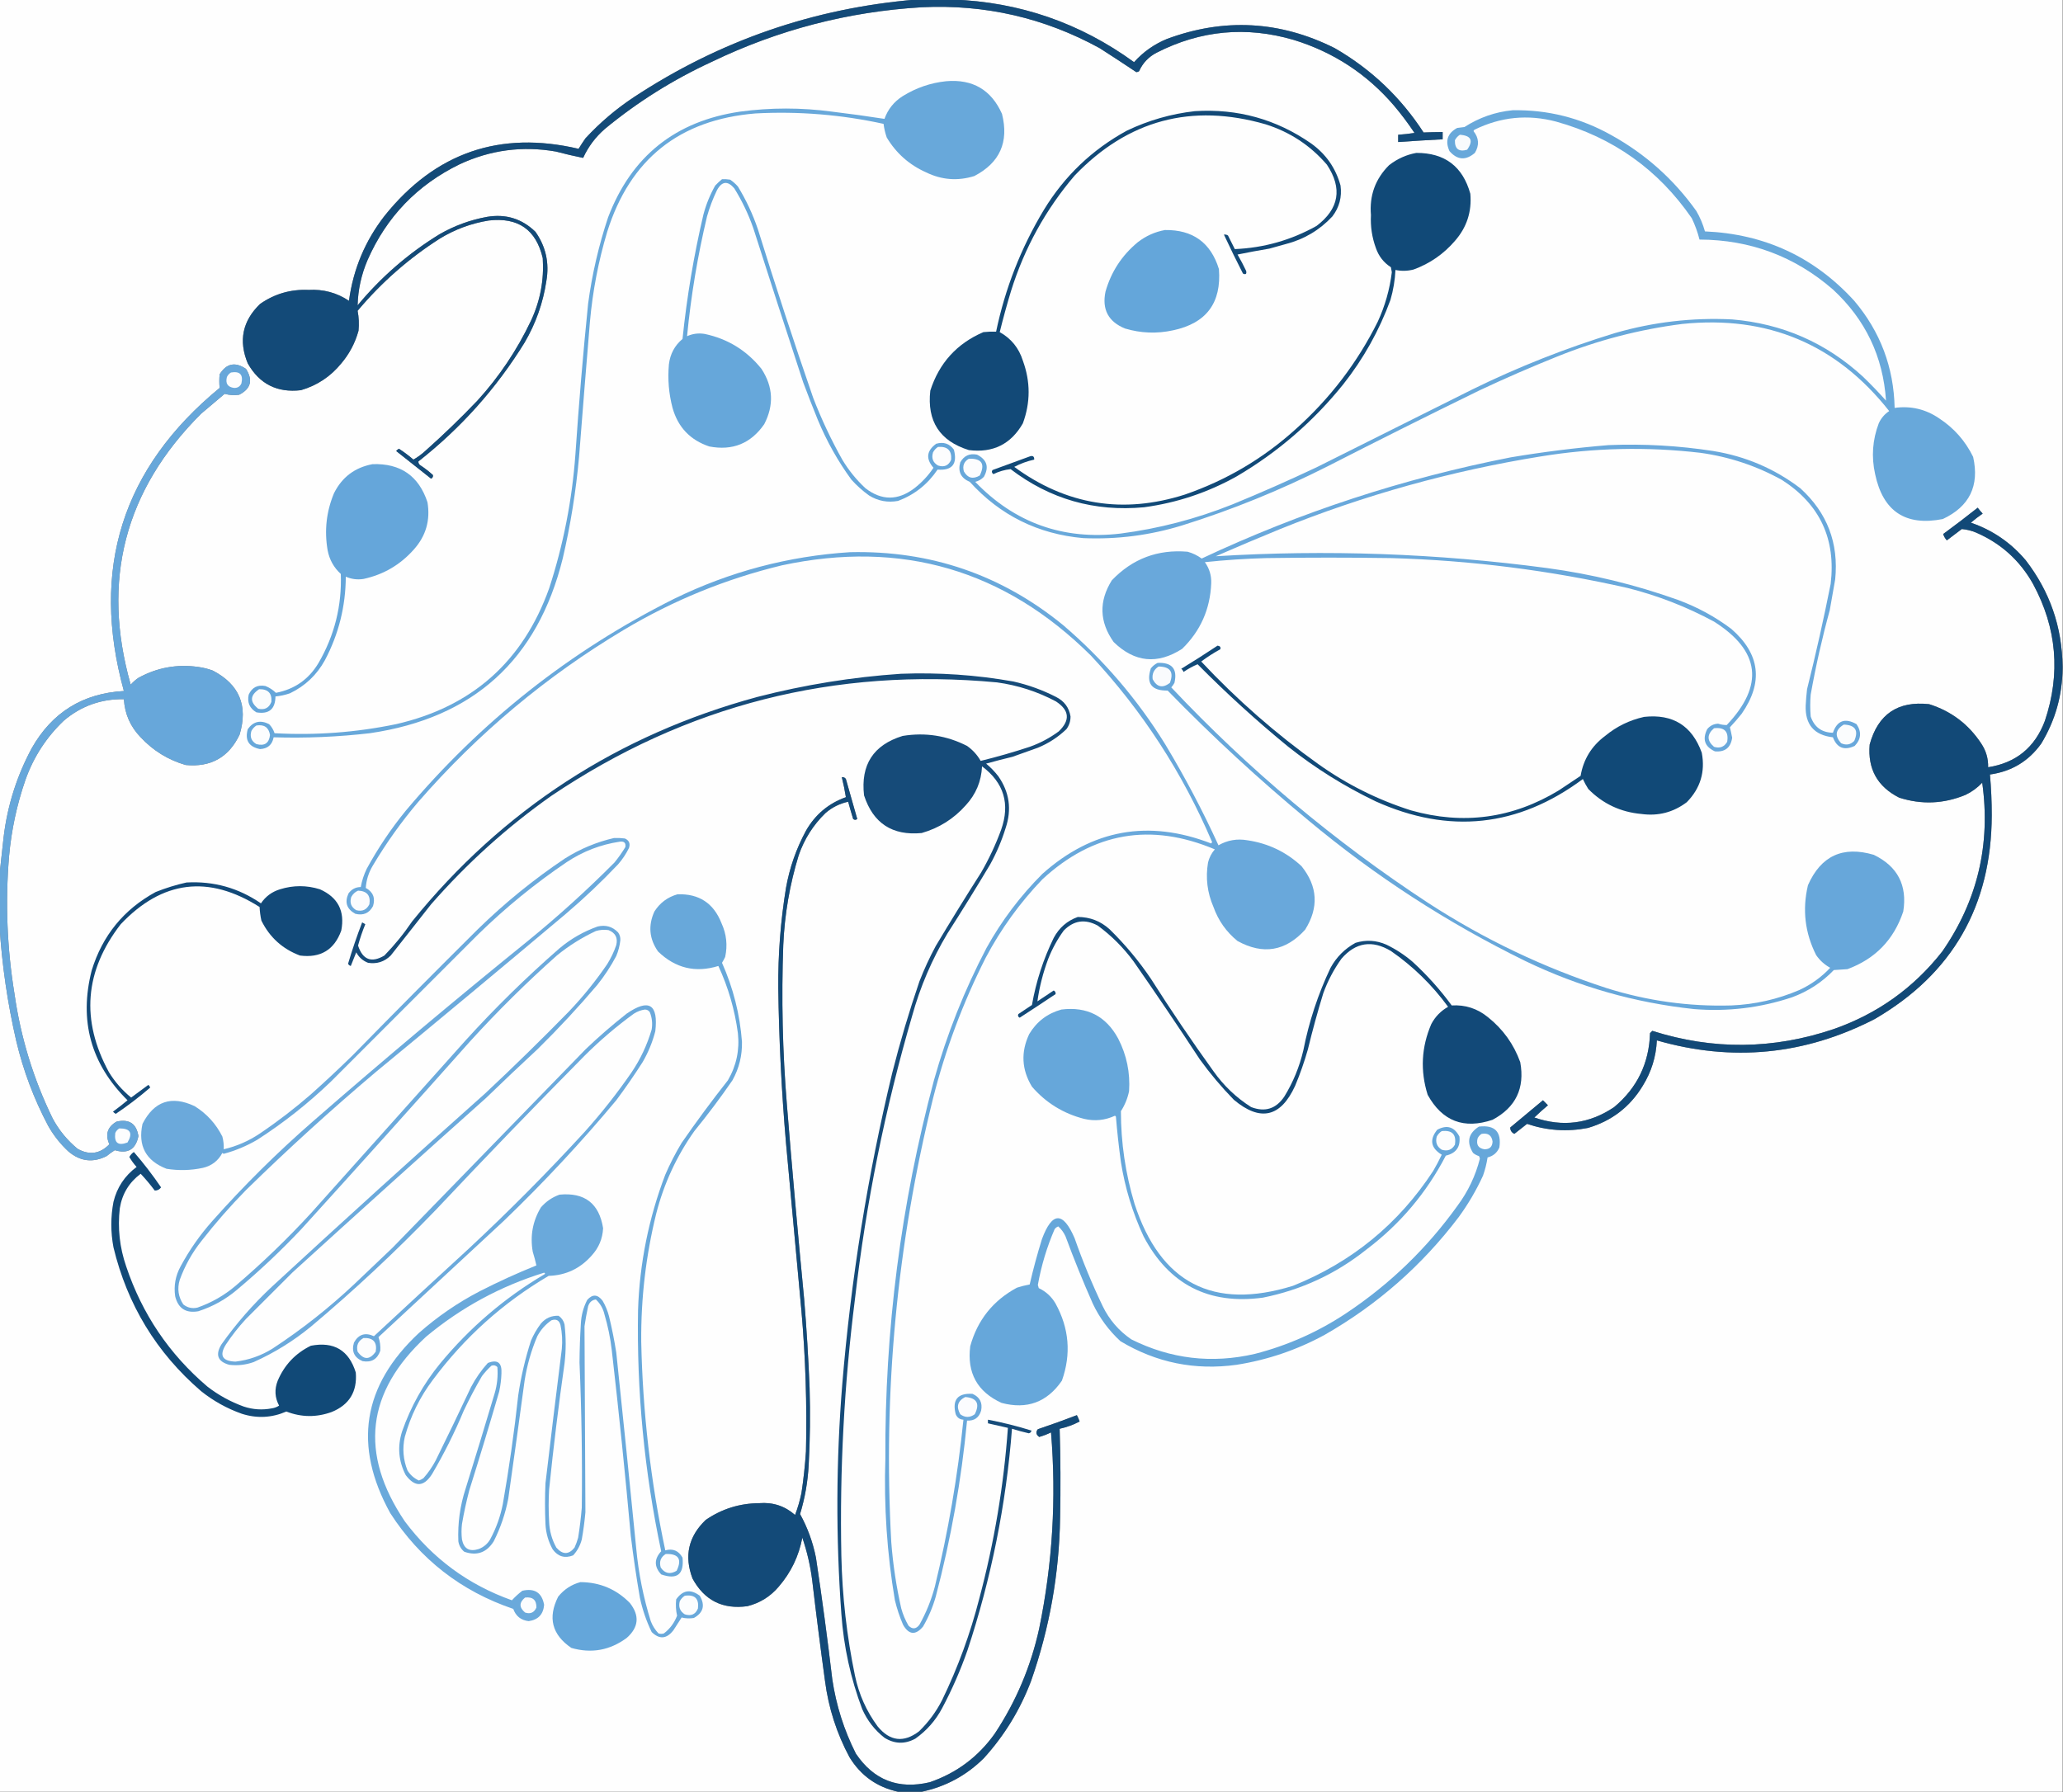 <?xml version="1.0" encoding="UTF-8"?>
<!DOCTYPE svg PUBLIC "-//W3C//DTD SVG 1.1//EN" "http://www.w3.org/Graphics/SVG/1.1/DTD/svg11.dtd">
<svg xmlns="http://www.w3.org/2000/svg" version="1.1" width="2273px" height="1975px" style="shape-rendering:geometricPrecision; text-rendering:geometricPrecision; image-rendering:optimizeQuality; fill-rule:evenodd; clip-rule:evenodd" xmlns:xlink="http://www.w3.org/1999/xlink">
<rect width="100%" height="100%" fill="#808080" stroke="none"/>
<g><path style="opacity:1" fill="#fefefe" d="M -0.5,-0.5 C 336.167,-0.5 672.833,-0.5 1009.5,-0.5C 896.695,8.935 793.029,44.768 698.5,107C 678.854,119.975 661.02,135.142 645,152.5C 642.376,156.248 639.876,160.081 637.5,164C 550.902,143.644 479.735,168.144 424,237.5C 402.374,265.192 389.208,296.525 384.5,331.5C 371.098,322.563 356.264,318.563 340,319.5C 320.316,318.629 302.482,323.796 286.5,335C 267.164,353.68 262.664,375.513 273,400.5C 285.883,423.192 305.383,433.025 331.5,430C 349.364,424.813 364.197,414.979 376,400.5C 384.94,389.956 391.274,377.956 395,364.5C 395.741,357.038 395.407,349.704 394,342.5C 420.211,311.275 450.378,284.775 484.5,263C 501.177,252.774 519.177,246.108 538.5,243C 570.867,239.242 590.701,253.075 598,284.5C 599.562,308.59 595.229,331.59 585,353.5C 569.644,385.831 549.978,415.165 526,441.5C 507.59,460.787 488.423,479.287 468.5,497C 464.521,500.656 460.188,503.822 455.5,506.5C 450.45,502.115 445.116,498.115 439.5,494.5C 438.354,495.145 437.354,495.978 436.5,497C 449.333,507.167 462.167,517.333 475,527.5C 476.678,526.534 477.345,525.201 477,523.5C 472.771,519.638 468.271,516.138 463.5,513C 461.671,511.887 460.837,510.387 461,508.5C 507.873,471.64 546.873,427.974 578,377.5C 590.379,356.361 598.379,333.694 602,309.5C 605.38,289.72 601.38,271.72 590,255.5C 575.086,240.981 557.253,235.481 536.5,239C 518.104,242.355 500.771,248.688 484.5,258C 450.097,279.055 419.93,305.222 394,336.5C 394.466,319.175 398.133,302.508 405,286.5C 425.911,238.922 459.744,203.755 506.5,181C 540.333,165.24 575.666,160.573 612.5,167C 622.508,169.67 632.508,172.003 642.5,174C 648.124,161.688 656.124,151.021 666.5,142C 702.465,112.33 741.798,87.663 784.5,68C 857.574,32.815 934.574,12.815 1015.5,8C 1085.18,4.606 1150.51,19.606 1211.5,53C 1225.15,61.732 1238.65,70.566 1252,79.5C 1253.11,79.415 1254.11,79.081 1255,78.5C 1259.11,69.389 1265.61,62.556 1274.5,58C 1322.88,33.331 1373.21,28.664 1425.5,44C 1469.4,57.525 1506.23,81.691 1536,116.5C 1544.08,126.076 1551.58,136.076 1558.5,146.5C 1552.52,147.421 1546.52,148.088 1540.5,148.5C 1540.5,151.167 1540.5,153.833 1540.5,156.5C 1556.82,155.358 1573.16,154.358 1589.5,153.5C 1589.5,150.833 1589.5,148.167 1589.5,145.5C 1582.46,145.545 1575.46,145.712 1568.5,146C 1543.26,107.096 1510.6,76.096 1470.5,53C 1410.28,22.87 1348.61,19.537 1285.5,43C 1271.49,48.822 1259.49,57.322 1249.5,68.5C 1189.89,25.185 1123.22,2.185 1049.5,-0.5C 1457.17,-0.5 1864.83,-0.5 2272.5,-0.5C 2272.5,244.5 2272.5,489.5 2272.5,734.5C 2272.06,691.001 2258.56,652.001 2232,617.5C 2215.64,598.074 2195.47,584.24 2171.5,576C 2175.65,572.425 2179.99,569.091 2184.5,566C 2182.55,563.926 2180.71,561.759 2179,559.5C 2166.51,569.409 2153.85,579.076 2141,588.5C 2141.75,590.976 2143.08,593.309 2145,595.5C 2150.5,591.333 2156,587.167 2161.5,583C 2166.97,583.483 2172.3,584.816 2177.5,587C 2204.67,598.837 2225.5,617.67 2240,643.5C 2266.21,691.978 2270.55,742.311 2253,794.5C 2242.01,823.724 2221.17,840.724 2190.5,845.5C 2190.75,836.074 2188.25,827.407 2183,819.5C 2169,798.16 2149.83,783.66 2125.5,776C 2090.96,772.222 2069.12,787.055 2060,820.5C 2057.69,847.391 2068.53,866.891 2092.5,879C 2117.14,886.897 2141.47,885.897 2165.5,876C 2172.51,872.66 2178.67,868.16 2184,862.5C 2193.49,930.445 2178.82,992.445 2140,1048.5C 2108.58,1088.56 2068.75,1117.06 2020.5,1134C 1953.92,1156.57 1887.25,1157.23 1820.5,1136C 1819.67,1136.83 1818.83,1137.67 1818,1138.5C 1816.98,1171.71 1803.81,1198.87 1778.5,1220C 1751.14,1238.47 1721.81,1242.3 1690.5,1231.5C 1695.33,1226.84 1700.33,1222.34 1705.5,1218C 1703.64,1216.14 1701.81,1214.31 1700,1212.5C 1688.01,1222.49 1676.01,1232.49 1664,1242.5C 1663.97,1245.67 1665.47,1248 1668.5,1249.5C 1673.19,1245.8 1677.86,1242.13 1682.5,1238.5C 1704.43,1245.93 1726.76,1247.43 1749.5,1243C 1775.76,1235.3 1795.93,1219.8 1810,1196.5C 1819.5,1181.14 1824.67,1164.47 1825.5,1146.5C 1908.64,1170.42 1988.64,1162.59 2065.5,1123C 2151.16,1073.24 2194.16,998.41 2194.5,898.5C 2194.51,883.464 2193.85,868.464 2192.5,853.5C 2216.25,850.214 2235.08,838.881 2249,819.5C 2264.48,793.91 2272.31,766.244 2272.5,736.5C 2272.5,1149.17 2272.5,1561.83 2272.5,1974.5C 1853.5,1974.5 1434.5,1974.5 1015.5,1974.5C 1041.92,1968.93 1064.76,1956.6 1084,1937.5C 1106.66,1912.54 1123.99,1884.21 1136,1852.5C 1156.4,1794.3 1167.06,1734.3 1168,1672.5C 1168.68,1639.83 1168.52,1607.16 1167.5,1574.5C 1175.21,1572.82 1182.55,1570.15 1189.5,1566.5C 1188.69,1564.07 1187.69,1561.74 1186.5,1559.5C 1172.28,1564.96 1157.95,1570.13 1143.5,1575C 1140.98,1578.14 1141.48,1580.97 1145,1583.5C 1149.51,1582.22 1153.84,1580.55 1158,1578.5C 1164.02,1651.13 1159.68,1723.13 1145,1794.5C 1135.85,1836.29 1119.52,1874.96 1096,1910.5C 1077.88,1935.98 1054.04,1953.81 1024.5,1964C 989.873,1972.25 962.707,1961.75 943,1932.5C 929.932,1906.63 921.265,1879.29 917,1850.5C 911.729,1805.73 905.729,1761.06 899,1716.5C 895.622,1699.52 889.788,1683.52 881.5,1668.5C 886.854,1650.92 890.021,1632.92 891,1614.5C 892.524,1586.18 892.857,1557.85 892,1529.5C 890.723,1496.79 888.723,1464.12 886,1431.5C 879.126,1360.22 872.792,1288.88 867,1217.5C 862.191,1158.9 860.858,1100.24 863,1041.5C 864.454,1007.72 870.121,974.716 880,942.5C 886.186,924.614 896.02,909.114 909.5,896C 916.767,889.7 925.101,885.533 934.5,883.5C 936.221,889.834 938.054,896.167 940,902.5C 941.494,903.747 942.994,903.747 944.5,902.5C 940.335,887.839 936.168,873.172 932,858.5C 930.951,856.893 929.451,856.227 927.5,856.5C 929.336,863.82 930.836,871.153 932,878.5C 912.787,885.376 898.12,897.709 888,915.5C 877.286,935.308 869.953,956.308 866,978.5C 860.025,1015.09 857.192,1051.92 857.5,1089C 858.283,1145.93 861.117,1202.77 866,1259.5C 871.586,1321.18 877.252,1382.85 883,1444.5C 887.541,1496.08 889.208,1547.74 888,1599.5C 886.989,1614.91 885.323,1630.24 883,1645.5C 881.287,1653.69 878.953,1661.69 876,1669.5C 864.766,1659.61 851.599,1655.28 836.5,1656.5C 814.873,1656.65 795.206,1662.82 777.5,1675C 758.485,1693.24 753.652,1714.74 763,1739.5C 776.05,1763.61 796.217,1773.78 823.5,1770C 837.302,1766.53 848.802,1759.37 858,1748.5C 871.491,1732.85 880.158,1714.85 884,1694.5C 889.321,1710.1 892.988,1726.1 895,1742.5C 899.307,1779.21 903.974,1815.88 909,1852.5C 912.867,1882.19 921.867,1910.19 936,1936.5C 948.465,1956.81 966.298,1969.48 989.5,1974.5C 659.5,1974.5 329.5,1974.5 -0.5,1974.5C -0.5,1656.5 -0.5,1338.5 -0.5,1020.5C 2.134,1063.22 8.301,1105.55 18,1147.5C 25.724,1180.01 37.391,1211.01 53,1240.5C 58.976,1251.15 66.476,1260.65 75.5,1269C 88.469,1279.93 102.469,1281.6 117.5,1274C 120.36,1271.64 123.36,1269.47 126.5,1267.5C 140.84,1271.83 149.507,1266.66 152.5,1252C 150.356,1238.24 142.356,1232.91 128.5,1236C 118.365,1241.81 115.698,1250.14 120.5,1261C 110.121,1271.62 98.455,1273.28 85.5,1266C 74.126,1256.63 64.959,1245.46 58,1232.5C 36.842,1189.06 22.842,1143.39 16,1095.5C 7.745,1045.08 5.745,994.41 10,943.5C 12.568,914.754 18.568,886.754 28,859.5C 36.956,834.225 51.123,812.392 70.5,794C 89.508,777.941 111.508,770.107 136.5,770.5C 137.489,786.809 143.656,800.809 155,812.5C 168.705,827.206 185.205,837.373 204.5,843C 232.28,845.699 252.113,834.532 264,809.5C 273.515,777.715 263.681,754.215 234.5,739C 229.305,737.067 223.972,735.733 218.5,735C 195.053,731.684 173.053,735.684 152.5,747C 149.37,749.128 146.537,751.628 144,754.5C 111.436,639.582 137.269,540.082 221.5,456C 230.167,448.667 238.833,441.333 247.5,434C 252.645,435.426 257.979,435.76 263.5,435C 276.433,428.389 278.933,418.889 271,406.5C 259.159,398.434 249.492,400.434 242,412.5C 241.508,417.551 241.508,422.551 242,427.5C 134.649,515.732 99.482,627.066 136.5,761.5C 91.163,764.08 57.33,785.08 35,824.5C 18.49,855.206 8.156,887.872 4,922.5C 2.519,936.32 1.019,949.987 -0.5,963.5C -0.5,642.167 -0.5,320.833 -0.5,-0.5 Z"/></g>
<g><path style="opacity:1" fill="#134a78" d="M 1009.5,-0.5 C 1022.83,-0.5 1036.17,-0.5 1049.5,-0.5C 1123.22,2.185 1189.89,25.185 1249.5,68.5C 1259.49,57.322 1271.49,48.822 1285.5,43C 1348.61,19.537 1410.28,22.87 1470.5,53C 1510.6,76.096 1543.26,107.096 1568.5,146C 1575.46,145.712 1582.46,145.545 1589.5,145.5C 1589.5,148.167 1589.5,150.833 1589.5,153.5C 1573.16,154.358 1556.82,155.358 1540.5,156.5C 1540.5,153.833 1540.5,151.167 1540.5,148.5C 1546.52,148.088 1552.52,147.421 1558.5,146.5C 1551.58,136.076 1544.08,126.076 1536,116.5C 1506.23,81.691 1469.4,57.525 1425.5,44C 1373.21,28.664 1322.88,33.331 1274.5,58C 1265.61,62.556 1259.11,69.389 1255,78.5C 1254.11,79.081 1253.11,79.415 1252,79.5C 1238.65,70.566 1225.15,61.732 1211.5,53C 1150.51,19.606 1085.18,4.606 1015.5,8C 934.574,12.815 857.574,32.815 784.5,68C 741.798,87.663 702.465,112.33 666.5,142C 656.124,151.021 648.124,161.688 642.5,174C 632.508,172.003 622.508,169.67 612.5,167C 575.666,160.573 540.333,165.24 506.5,181C 459.744,203.755 425.911,238.922 405,286.5C 398.133,302.508 394.466,319.175 394,336.5C 419.93,305.222 450.097,279.055 484.5,258C 500.771,248.688 518.104,242.355 536.5,239C 557.253,235.481 575.086,240.981 590,255.5C 601.38,271.72 605.38,289.72 602,309.5C 598.379,333.694 590.379,356.361 578,377.5C 546.873,427.974 507.873,471.64 461,508.5C 460.837,510.387 461.671,511.887 463.5,513C 468.271,516.138 472.771,519.638 477,523.5C 477.345,525.201 476.678,526.534 475,527.5C 462.167,517.333 449.333,507.167 436.5,497C 437.354,495.978 438.354,495.145 439.5,494.5C 445.116,498.115 450.45,502.115 455.5,506.5C 460.188,503.822 464.521,500.656 468.5,497C 488.423,479.287 507.59,460.787 526,441.5C 549.978,415.165 569.644,385.831 585,353.5C 595.229,331.59 599.562,308.59 598,284.5C 590.701,253.075 570.867,239.242 538.5,243C 519.177,246.108 501.177,252.774 484.5,263C 450.378,284.775 420.211,311.275 394,342.5C 395.407,349.704 395.741,357.038 395,364.5C 391.274,377.956 384.94,389.956 376,400.5C 364.197,414.979 349.364,424.813 331.5,430C 305.383,433.025 285.883,423.192 273,400.5C 262.664,375.513 267.164,353.68 286.5,335C 302.482,323.796 320.316,318.629 340,319.5C 356.264,318.563 371.098,322.563 384.5,331.5C 389.208,296.525 402.374,265.192 424,237.5C 479.735,168.144 550.902,143.644 637.5,164C 639.876,160.081 642.376,156.248 645,152.5C 661.02,135.142 678.854,119.975 698.5,107C 793.029,44.768 896.695,8.935 1009.5,-0.5 Z"/></g>
<g><path style="opacity:1" fill="#68a8da" d="M 1042.5,89.5 C 1071.68,86.996 1092.18,98.996 1104,125.5C 1111.78,156.541 1101.61,179.374 1073.5,194C 1055.3,199.657 1037.64,198.324 1020.5,190C 1001.88,181.709 987.381,168.875 977,151.5C 975.309,146.601 974.143,141.601 973.5,136.5C 927.056,126.325 880.056,122.491 832.5,125C 748.64,131.872 694.14,175.372 669,255.5C 659.334,287.831 653.001,320.831 650,354.5C 645.858,404.156 641.858,453.823 638,503.5C 634.612,541.276 628.612,578.609 620,615.5C 592.314,727.182 521.481,791.348 407.5,808C 372.292,812.078 336.959,813.578 301.5,812.5C 299.929,820.735 294.929,825.069 286.5,825.5C 274.089,823.01 269.589,815.677 273,803.5C 279.074,794.987 286.908,793.153 296.5,798C 299.268,800.869 301.268,804.202 302.5,808C 347.624,810.503 392.291,807.17 436.5,798C 519.959,778.872 576.126,729.038 605,648.5C 620.687,600.405 630.354,551.071 634,500.5C 637.737,445.08 642.404,389.747 648,334.5C 652.342,302.131 659.676,270.465 670,239.5C 695.611,172.235 744.111,133.402 815.5,123C 849.148,118.482 882.814,118.482 916.5,123C 935.937,125.345 955.27,128.012 974.5,131C 978.303,120.403 984.97,112.07 994.5,106C 1009.34,96.775 1025.34,91.275 1042.5,89.5 Z"/></g>
<g><path style="opacity:1" fill="#68a8da" d="M 1666.5,121.5 C 1705.33,120.791 1741.66,129.958 1775.5,149C 1812.93,169.76 1844.1,197.593 1869,232.5C 1873.15,239.636 1876.32,247.136 1878.5,255C 1944.21,257.782 1999.05,283.282 2043,331.5C 2071.71,365.456 2086.55,404.789 2087.5,449.5C 2105.27,447.033 2121.61,450.866 2136.5,461C 2152.86,471.697 2165.36,485.864 2174,503.5C 2181.12,535.425 2169.95,558.258 2140.5,572C 2099.52,580.039 2074.68,563.539 2066,522.5C 2061.75,503.395 2063.09,484.728 2070,466.5C 2072.55,460.897 2076.38,456.397 2081.5,453C 2023.44,379.328 1947.44,347.328 1853.5,357C 1805.93,363.058 1759.93,375.058 1715.5,393C 1686.82,404.508 1658.48,416.841 1630.5,430C 1574.22,457.473 1518.22,485.473 1462.5,514C 1410.95,540.109 1357.62,561.776 1302.5,579C 1266.96,589.934 1230.63,594.601 1193.5,593C 1143.64,588.571 1101.98,567.905 1068.5,531C 1058.68,526.868 1055.18,519.702 1058,509.5C 1062.11,502.196 1068.27,499.363 1076.5,501C 1087.48,506.598 1089.98,514.765 1084,525.5C 1081.37,528.231 1078.21,530.064 1074.5,531C 1118.14,576.33 1171.47,595.33 1234.5,588C 1276.84,582.499 1317.84,571.833 1357.5,556C 1388.85,543.158 1419.85,529.491 1450.5,515C 1507.83,486.333 1565.17,457.667 1622.5,429C 1673.16,404.175 1725.49,383.508 1779.5,367C 1821.68,354.832 1864.68,349.832 1908.5,352C 1963.85,356.685 2011.85,377.685 2052.5,415C 2061.36,423.53 2069.86,432.363 2078,441.5C 2074.77,392.866 2055.27,352.032 2019.5,319C 1977.52,282.555 1928.52,264.221 1872.5,264C 1870.49,255.977 1867.66,248.143 1864,240.5C 1827.16,186.976 1777.33,151.476 1714.5,134C 1683.32,125.785 1653.32,128.785 1624.5,143C 1624.04,143.414 1623.71,143.914 1623.5,144.5C 1629.57,152.123 1630.07,160.123 1625,168.5C 1614.97,177.089 1605.64,176.422 1597,166.5C 1592,155.343 1594.83,146.843 1605.5,141C 1608.17,140.667 1610.83,140.333 1613.5,140C 1629.78,129.52 1647.44,123.354 1666.5,121.5 Z"/></g>
<g><path style="opacity:1" fill="#124977" d="M 1316.5,122.5 C 1363.47,119.52 1406.13,131.353 1444.5,158C 1460.85,169.676 1471.68,185.176 1477,204.5C 1478.68,217.109 1475.68,228.442 1468,238.5C 1453.88,253.65 1436.71,263.817 1416.5,269C 1410.5,270.667 1404.5,272.333 1398.5,274C 1386.73,275.96 1375.07,278.127 1363.5,280.5C 1366.94,286.373 1370.1,292.373 1373,298.5C 1373.76,301.914 1372.59,302.914 1369.5,301.5C 1362.2,287.225 1355.2,272.892 1348.5,258.5C 1350.14,258.286 1351.64,258.62 1353,259.5C 1355.5,264.5 1358,269.5 1360.5,274.5C 1392.48,273.17 1422.48,264.67 1450.5,249C 1475.46,230.141 1479.29,207.641 1462,181.5C 1443.81,160.309 1421.31,145.476 1394.5,137C 1312.85,113.452 1242.68,132.286 1184,193.5C 1152.13,230.879 1128.8,273.212 1114,320.5C 1109.43,335.536 1105.27,350.703 1101.5,366C 1114.13,373.06 1122.63,383.56 1127,397.5C 1135.44,420.554 1135.44,443.554 1127,466.5C 1113.87,489.483 1094.03,499.316 1067.5,496C 1035.41,486.02 1021.24,464.187 1025,430.5C 1034.76,400.081 1054.26,378.581 1083.5,366C 1088.15,365.501 1092.82,365.334 1097.5,365.5C 1107.44,317.826 1124.94,273.159 1150,231.5C 1172.7,194.135 1203.2,164.968 1241.5,144C 1265.41,132.594 1290.41,125.427 1316.5,122.5 Z"/></g>
<g><path style="opacity:1" fill="#f9fbfd" d="M 1608.5,148.5 C 1620.96,149.43 1623.63,154.93 1616.5,165C 1607.29,167.638 1602.79,164.138 1603,154.5C 1604.36,151.977 1606.19,149.977 1608.5,148.5 Z"/></g>
<g><path style="opacity:1" fill="#114977" d="M 1560.5,168.5 C 1591.79,168.393 1611.63,183.393 1620,213.5C 1621.74,233.267 1616.08,250.601 1603,265.5C 1590.52,279.99 1575.36,290.49 1557.5,297C 1550.86,298.721 1544.19,298.888 1537.5,297.5C 1536.97,308.707 1535.13,319.707 1532,330.5C 1519.57,364.378 1502.23,395.378 1480,423.5C 1446.94,464.575 1407.77,498.408 1362.5,525C 1330.66,542.795 1296.66,554.128 1260.5,559C 1205.88,564.1 1156.88,550.1 1113.5,517C 1106.93,517.686 1100.6,519.519 1094.5,522.5C 1092.73,521.18 1092.4,519.68 1093.5,518C 1107.18,512.997 1120.84,507.997 1134.5,503C 1137.93,501.762 1139.59,502.929 1139.5,506.5C 1131.83,508.169 1124.49,510.836 1117.5,514.5C 1174.79,556.548 1237.46,566.715 1305.5,545C 1351.22,529.226 1391.88,505.226 1427.5,473C 1465.34,439.189 1495.5,399.689 1518,354.5C 1526.01,337.141 1531.18,318.975 1533.5,300C 1533.17,298.167 1532.83,296.333 1532.5,294.5C 1524.62,289.433 1519.12,282.433 1516,273.5C 1511.67,261.727 1509.84,249.56 1510.5,237C 1508.68,215.462 1515.34,197.129 1530.5,182C 1539.49,175.003 1549.49,170.503 1560.5,168.5 Z"/></g>
<g><path style="opacity:1" fill="#66a7da" d="M 795.5,197.5 C 798.518,197.335 801.518,197.502 804.5,198C 807.63,200.128 810.463,202.628 813,205.5C 822.058,220.33 829.391,235.997 835,252.5C 854.333,314.834 874.667,376.834 896,438.5C 905.077,461.984 915.743,484.65 928,506.5C 934.984,518.158 943.484,528.658 953.5,538C 971.377,551.796 989.377,551.796 1007.5,538C 1015.73,531.607 1022.73,524.107 1028.5,515.5C 1019.84,505.576 1020.84,496.743 1031.5,489C 1039.67,486.689 1046.17,488.856 1051,495.5C 1055.1,511.388 1049.1,518.721 1033,517.5C 1022.13,533.671 1007.63,545.171 989.5,552C 978.019,554.108 967.353,552.108 957.5,546C 950.404,540.908 943.904,535.074 938,528.5C 923.105,508.053 910.771,486.053 901,462.5C 895.468,448.901 890.134,435.234 885,421.5C 866.456,364.869 848.123,308.202 830,251.5C 824.588,236.012 817.588,221.345 809,207.5C 801.725,198.99 795.392,199.656 790,209.5C 785.485,218.86 781.818,228.527 779,238.5C 768.635,282.021 761.302,326.021 757,370.5C 763.19,367.688 769.69,366.854 776.5,368C 801.903,373.4 822.736,386.234 839,406.5C 851.897,426.218 852.897,446.551 842,467.5C 827.248,488.756 807.082,496.923 781.5,492C 760.509,485.009 747.009,470.842 741,449.5C 736.86,433.743 735.527,417.743 737,401.5C 738.372,390.082 743.372,380.749 752,373.5C 756.748,327.345 764.415,281.679 775,236.5C 777.966,225.265 782.3,214.599 788,204.5C 790.396,201.933 792.896,199.6 795.5,197.5 Z"/></g>
<g><path style="opacity:1" fill="#64a6da" d="M 1283.5,253.5 C 1314.19,253.041 1334.02,267.375 1343,296.5C 1345.95,333.757 1329.12,356.257 1292.5,364C 1274.62,367.908 1256.96,367.241 1239.5,362C 1221.18,354.53 1214.01,341.03 1218,321.5C 1224.16,299.688 1235.99,281.521 1253.5,267C 1262.49,260.003 1272.49,255.503 1283.5,253.5 Z"/></g>
<g><path style="opacity:1" fill="#67a7da" d="M -0.5,1020.5 C -0.5,1001.5 -0.5,982.5 -0.5,963.5C 1.019,949.987 2.519,936.32 4,922.5C 8.156,887.872 18.49,855.206 35,824.5C 57.33,785.08 91.163,764.08 136.5,761.5C 99.482,627.066 134.649,515.732 242,427.5C 241.508,422.551 241.508,417.551 242,412.5C 249.492,400.434 259.159,398.434 271,406.5C 278.933,418.889 276.433,428.389 263.5,435C 257.979,435.76 252.645,435.426 247.5,434C 238.833,441.333 230.167,448.667 221.5,456C 137.269,540.082 111.436,639.582 144,754.5C 146.537,751.628 149.37,749.128 152.5,747C 173.053,735.684 195.053,731.684 218.5,735C 223.972,735.733 229.305,737.067 234.5,739C 263.681,754.215 273.515,777.715 264,809.5C 252.113,834.532 232.28,845.699 204.5,843C 185.205,837.373 168.705,827.206 155,812.5C 143.656,800.809 137.489,786.809 136.5,770.5C 111.508,770.107 89.508,777.941 70.5,794C 51.123,812.392 36.956,834.225 28,859.5C 18.568,886.754 12.568,914.754 10,943.5C 5.745,994.41 7.745,1045.08 16,1095.5C 22.842,1143.39 36.842,1189.06 58,1232.5C 64.959,1245.46 74.126,1256.63 85.5,1266C 98.455,1273.28 110.121,1271.62 120.5,1261C 115.698,1250.14 118.365,1241.81 128.5,1236C 142.356,1232.91 150.356,1238.24 152.5,1252C 149.507,1266.66 140.84,1271.83 126.5,1267.5C 123.36,1269.47 120.36,1271.64 117.5,1274C 102.469,1281.6 88.469,1279.93 75.5,1269C 66.476,1260.65 58.976,1251.15 53,1240.5C 37.391,1211.01 25.724,1180.01 18,1147.5C 8.301,1105.55 2.134,1063.22 -0.5,1020.5 Z"/></g>
<g><path style="opacity:1" fill="#fcfdfe" d="M 254.5,410.5 C 264.33,408.829 268.163,412.829 266,422.5C 264.471,425.934 261.804,427.6 258,427.5C 250.875,426.602 248.208,422.602 250,415.5C 251.025,413.313 252.525,411.646 254.5,410.5 Z"/></g>
<g><path style="opacity:1" fill="#69a8db" d="M 1772.5,490.5 C 1811.06,488.948 1849.39,491.114 1887.5,497C 1923.05,502.728 1955.05,516.394 1983.5,538C 2013.19,564.904 2026.02,598.404 2022,638.5C 2020,649.832 2018,661.165 2016,672.5C 2007.58,703.196 2000.58,734.196 1995,765.5C 1994.33,773.5 1994.33,781.5 1995,789.5C 1998.92,801.217 2007.09,807.217 2019.5,807.5C 2024.13,794.034 2032.8,790.867 2045.5,798C 2051.29,806.579 2050.62,814.579 2043.5,822C 2031.92,827.366 2023.92,824.2 2019.5,812.5C 1998.77,810.103 1988.77,798.437 1989.5,777.5C 1989.8,771.484 1990.3,765.484 1991,759.5C 2000.61,721.064 2009.28,682.398 2017,643.5C 2022.95,593.917 2005.12,555.751 1963.5,529C 1935.41,513.414 1905.41,503.414 1873.5,499C 1814.66,492.119 1755.99,493.453 1697.5,503C 1598.82,518.919 1503.16,545.585 1410.5,583C 1386.72,592.724 1363.05,602.724 1339.5,613C 1461.59,605.478 1583.25,609.811 1704.5,626C 1753.71,632.635 1801.71,644.301 1848.5,661C 1869.83,668.827 1889.5,679.494 1907.5,693C 1939.27,720.608 1943.1,751.774 1919,786.5C 1914.9,791.687 1910.57,796.687 1906,801.5C 1906.92,805.229 1907.76,809.062 1908.5,813C 1906.87,823.966 1900.53,828.966 1889.5,828C 1878.26,822.888 1875.42,814.721 1881,803.5C 1884.11,799.728 1888.11,797.728 1893,797.5C 1896.14,798.501 1899.3,799.001 1902.5,799C 1944.04,755.165 1939.37,717.165 1888.5,685C 1858.43,668.751 1826.77,656.418 1793.5,648C 1707.61,628.493 1620.61,617.493 1532.5,615C 1486.83,614.333 1441.17,614.333 1395.5,615C 1372.76,615.609 1350.1,617.109 1327.5,619.5C 1332.54,626.498 1334.87,634.332 1334.5,643C 1333.34,671.311 1322.67,695.311 1302.5,715C 1275.27,732.498 1250.11,729.998 1227,707.5C 1211.25,685.244 1210.58,662.577 1225,639.5C 1247.76,615.708 1275.59,605.208 1308.5,608C 1314.14,609.571 1319.31,612.071 1324,615.5C 1432.85,564.327 1546.35,527.161 1664.5,504C 1700.46,497.975 1736.46,493.475 1772.5,490.5 Z"/></g>
<g><path style="opacity:1" fill="#fcfdfe" d="M 1033.5,492.5 C 1043.9,491.732 1048.73,496.398 1048,506.5C 1045.27,513.053 1040.44,515.22 1033.5,513C 1027.89,509.723 1026.06,504.89 1028,498.5C 1029.36,495.977 1031.19,493.977 1033.5,492.5 Z"/></g>
<g><path style="opacity:1" fill="#fcfdfe" d="M 1067.5,505.5 C 1081.7,505.066 1085.7,511.233 1079.5,524C 1072.01,528.369 1066.17,526.869 1062,519.5C 1060.27,513.314 1062.1,508.647 1067.5,505.5 Z"/></g>
<g><path style="opacity:1" fill="#65a6da" d="M 410.5,511.5 C 441.261,510.452 461.428,524.452 471,553.5C 474.285,573.304 469.285,590.637 456,605.5C 441.066,622.385 422.566,633.218 400.5,638C 393.706,639.061 387.206,638.228 381,635.5C 380.848,668.108 373.181,698.775 358,727.5C 349.059,743.774 336.226,755.941 319.5,764C 314.292,765.802 308.959,766.969 303.5,767.5C 303.335,781.496 296.335,787.329 282.5,785C 275.024,780.585 272.191,774.085 274,765.5C 277.655,757.524 283.821,754.358 292.5,756C 296.906,757.76 300.739,760.26 304,763.5C 324.604,759.567 340.271,748.567 351,730.5C 368.583,700.169 376.749,667.503 375.5,632.5C 367.833,625.507 363,616.841 361,606.5C 357.233,584.776 359.567,563.776 368,543.5C 376.887,525.775 391.054,515.108 410.5,511.5 Z"/></g>
<g><path style="opacity:1" fill="#124977" d="M 2272.5,734.5 C 2272.5,735.167 2272.5,735.833 2272.5,736.5C 2272.31,766.244 2264.48,793.91 2249,819.5C 2235.08,838.881 2216.25,850.214 2192.5,853.5C 2193.85,868.464 2194.51,883.464 2194.5,898.5C 2194.16,998.41 2151.16,1073.24 2065.5,1123C 1988.64,1162.59 1908.64,1170.42 1825.5,1146.5C 1824.67,1164.47 1819.5,1181.14 1810,1196.5C 1795.93,1219.8 1775.76,1235.3 1749.5,1243C 1726.76,1247.43 1704.43,1245.93 1682.5,1238.5C 1677.86,1242.13 1673.19,1245.8 1668.5,1249.5C 1665.47,1248 1663.97,1245.67 1664,1242.5C 1676.01,1232.49 1688.01,1222.49 1700,1212.5C 1701.81,1214.31 1703.64,1216.14 1705.5,1218C 1700.33,1222.34 1695.33,1226.84 1690.5,1231.5C 1721.81,1242.3 1751.14,1238.47 1778.5,1220C 1803.81,1198.87 1816.98,1171.71 1818,1138.5C 1818.83,1137.67 1819.67,1136.83 1820.5,1136C 1887.25,1157.23 1953.92,1156.57 2020.5,1134C 2068.75,1117.06 2108.58,1088.56 2140,1048.5C 2178.82,992.445 2193.49,930.445 2184,862.5C 2178.67,868.16 2172.51,872.66 2165.5,876C 2141.47,885.897 2117.14,886.897 2092.5,879C 2068.53,866.891 2057.69,847.391 2060,820.5C 2069.12,787.055 2090.96,772.222 2125.5,776C 2149.83,783.66 2169,798.16 2183,819.5C 2188.25,827.407 2190.75,836.074 2190.5,845.5C 2221.17,840.724 2242.01,823.724 2253,794.5C 2270.55,742.311 2266.21,691.978 2240,643.5C 2225.5,617.67 2204.67,598.837 2177.5,587C 2172.3,584.816 2166.97,583.483 2161.5,583C 2156,587.167 2150.5,591.333 2145,595.5C 2143.08,593.309 2141.75,590.976 2141,588.5C 2153.85,579.076 2166.51,569.409 2179,559.5C 2180.71,561.759 2182.55,563.926 2184.5,566C 2179.99,569.091 2175.65,572.425 2171.5,576C 2195.47,584.24 2215.64,598.074 2232,617.5C 2258.56,652.001 2272.06,691.001 2272.5,734.5 Z"/></g>
<g><path style="opacity:1" fill="#69a8db" d="M 936.5,608.5 C 1025.03,606.472 1103.36,633.306 1171.5,689C 1215.94,727.091 1253.44,770.925 1284,820.5C 1305.58,856.33 1325.08,893.33 1342.5,931.5C 1352.46,925.822 1363.12,923.988 1374.5,926C 1397.33,929.381 1417.17,938.881 1434,954.5C 1451.89,976.798 1453.22,1000.13 1438,1024.5C 1416.46,1048.29 1391.63,1052.46 1363.5,1037C 1351.2,1027.02 1342.37,1014.52 1337,999.5C 1330.17,983.717 1328.17,967.384 1331,950.5C 1332.32,945.033 1334.82,940.2 1338.5,936C 1267.84,906.246 1204.5,917.246 1148.5,969C 1123.63,994.917 1102.79,1023.75 1086,1055.5C 1060.94,1105 1041.61,1156.67 1028,1210.5C 988.212,1371.17 972.879,1534.17 982,1699.5C 983.894,1724.11 987.561,1748.44 993,1772.5C 994.857,1779.21 997.524,1785.54 1001,1791.5C 1005.31,1795.67 1009.31,1795.34 1013,1790.5C 1020.43,1777.23 1026.09,1763.23 1030,1748.5C 1044.71,1687.9 1055.21,1626.56 1061.5,1564.5C 1057.44,1564.28 1054.61,1562.28 1053,1558.5C 1048.93,1542.57 1055.09,1535.07 1071.5,1536C 1079.55,1539.61 1082.72,1545.77 1081,1554.5C 1078.69,1562.24 1073.52,1565.9 1065.5,1565.5C 1059.28,1631.14 1047.78,1695.81 1031,1759.5C 1027.69,1771.11 1023.03,1782.11 1017,1792.5C 1008.73,1802.31 1001.4,1801.65 995,1790.5C 991.23,1781.75 988.23,1772.75 986,1763.5C 977.301,1711.87 973.801,1659.87 975.5,1607.5C 974.725,1466.03 992.559,1327.03 1029,1190.5C 1043.25,1139.75 1062.58,1091.08 1087,1044.5C 1103.66,1014.5 1124.16,987.333 1148.5,963C 1203.44,913.982 1265.44,902.815 1334.5,929.5C 1334.83,929 1335.17,928.5 1335.5,928C 1302.89,851.463 1258.39,782.963 1202,722.5C 1106.82,627.984 993.324,594.817 861.5,623C 799.928,637.859 741.928,661.525 687.5,694C 602.202,744.923 526.702,808.089 461,883.5C 442.37,905.425 425.703,928.758 411,953.5C 406.27,961.265 403.603,969.598 403,978.5C 411.056,982.902 413.723,989.568 411,998.5C 406.849,1006.34 400.349,1009.17 391.5,1007C 381.988,1001.81 379.488,994.315 384,984.5C 387.36,979.904 391.86,977.571 397.5,977.5C 398.761,970.551 400.927,963.884 404,957.5C 416.374,934.803 430.708,913.47 447,893.5C 529.564,795.179 628.064,717.346 742.5,660C 803.904,629.984 868.571,612.818 936.5,608.5 Z"/></g>
<g><path style="opacity:1" fill="#114977" d="M 1341.5,711.5 C 1344.26,711.886 1345.26,713.219 1344.5,715.5C 1337.16,719.501 1330.16,724.001 1323.5,729C 1362.89,771.079 1405.89,808.746 1452.5,842C 1483.71,864.272 1517.71,881.272 1554.5,893C 1612.04,909.303 1666.38,901.97 1717.5,871C 1725.5,865.667 1733.5,860.333 1741.5,855C 1744.6,836.806 1753.6,822.139 1768.5,811C 1781.1,800.57 1795.43,793.57 1811.5,790C 1843.11,786.547 1864.27,799.714 1875,829.5C 1878.98,850.567 1873.48,868.734 1858.5,884C 1843.7,895.201 1827.03,899.534 1808.5,897C 1785.55,894.939 1766.05,885.773 1750,869.5C 1747.73,865.962 1745.73,862.295 1744,858.5C 1672.77,911.408 1596.6,919.574 1515.5,883C 1481.15,866.504 1449.15,846.504 1419.5,823C 1384.67,794.513 1351.34,764.179 1319.5,732C 1314.19,734.243 1309.03,737.077 1304,740.5C 1303.53,739.069 1302.7,737.903 1301.5,737C 1315.07,728.725 1328.4,720.225 1341.5,711.5 Z"/></g>
<g><path style="opacity:1" fill="#67a7da" d="M 1275.5,730.5 C 1291.36,729.849 1297.52,737.182 1294,752.5C 1293.03,754.305 1291.86,755.972 1290.5,757.5C 1375.83,848.051 1470.17,927.217 1573.5,995C 1634.89,1034.93 1700.56,1066.26 1770.5,1089C 1815.11,1102.99 1860.78,1109.33 1907.5,1108C 1933.55,1106.92 1958.55,1101.26 1982.5,1091C 1995.46,1085.03 2006.79,1076.86 2016.5,1066.5C 2010.24,1063.08 2005.08,1058.41 2001,1052.5C 1988.64,1027.96 1985.64,1002.29 1992,975.5C 2006.26,943.121 2030.43,931.955 2064.5,942C 2090.77,954.701 2101.6,975.534 2097,1004.5C 2086.62,1035.54 2066.12,1056.71 2035.5,1068C 2030.5,1068.33 2025.5,1068.67 2020.5,1069C 2007.52,1082.5 1992.19,1092.5 1974.5,1099C 1939.42,1110.7 1903.42,1115.03 1866.5,1112C 1801.42,1105.09 1739.42,1087.42 1680.5,1059C 1594.37,1016.78 1514.7,965.118 1441.5,904C 1387.43,859.277 1335.76,811.61 1286.5,761C 1268.76,761.286 1262.6,753.119 1268,736.5C 1270.11,733.879 1272.61,731.879 1275.5,730.5 Z"/></g>
<g><path style="opacity:1" fill="#f9fbfd" d="M 1276.5,734.5 C 1289.38,734.61 1293.54,740.61 1289,752.5C 1281.07,758.679 1274.74,757.345 1270,748.5C 1269.18,742.471 1271.35,737.804 1276.5,734.5 Z"/></g>
<g><path style="opacity:1" fill="#164b79" d="M 992.5,742.5 C 1034.16,740.901 1075.49,743.735 1116.5,751C 1132.9,754.688 1148.56,760.354 1163.5,768C 1172.54,772.524 1177.87,779.69 1179.5,789.5C 1179.54,794.695 1178.04,799.361 1175,803.5C 1165.85,812.301 1155.35,819.135 1143.5,824C 1134.17,827.333 1124.83,830.667 1115.5,834C 1105.79,836.344 1096.12,838.844 1086.5,841.5C 1091.49,845.658 1095.99,850.325 1100,855.5C 1112.21,873.042 1114.88,892.042 1108,912.5C 1103.7,926.406 1098.03,939.739 1091,952.5C 1075.73,978.098 1060.06,1003.43 1044,1028.5C 1026.89,1057.06 1013.89,1087.39 1005,1119.5C 975.166,1221.67 954.166,1325.67 942,1431.5C 930.095,1525.46 925.095,1619.8 927,1714.5C 927.975,1758.99 932.975,1802.99 942,1846.5C 946.289,1867.06 954.623,1885.73 967,1902.5C 980.491,1918.91 995.657,1920.74 1012.5,1908C 1022.93,1897.91 1031.43,1886.41 1038,1873.5C 1055.42,1837.58 1069.09,1800.25 1079,1761.5C 1095.44,1699.85 1105.94,1637.18 1110.5,1573.5C 1103.17,1571.83 1095.83,1570.17 1088.5,1568.5C 1088.5,1567.17 1088.5,1565.83 1088.5,1564.5C 1104.75,1567.56 1120.75,1571.56 1136.5,1576.5C 1136.17,1578.17 1135.17,1579.17 1133.5,1579.5C 1127.24,1578.06 1121.07,1576.39 1115,1574.5C 1108.53,1657.86 1092.19,1739.2 1066,1818.5C 1058.3,1840.57 1048.97,1861.9 1038,1882.5C 1030.83,1895.99 1021,1907.15 1008.5,1916C 996.967,1922.27 985.634,1921.93 974.5,1915C 963.721,1906.55 955.554,1896.05 950,1883.5C 937.228,1849.64 929.561,1814.64 927,1778.5C 920.843,1694.15 921.176,1609.82 928,1525.5C 937.562,1409.7 955.895,1295.37 983,1182.5C 991.612,1148.45 1001.61,1114.79 1013,1081.5C 1018.2,1068.11 1024.2,1055.11 1031,1042.5C 1047.27,1015.24 1063.94,988.235 1081,961.5C 1089.68,946.466 1097.02,930.8 1103,914.5C 1113.14,885.916 1106.14,862.583 1082,844.5C 1081.24,861.02 1075.24,875.353 1064,887.5C 1050.82,902.344 1034.65,912.511 1015.5,918C 983.16,921.089 961.994,907.256 952,876.5C 948.121,842.75 962.288,820.917 994.5,811C 1019.42,806.905 1043.08,810.572 1065.5,822C 1071.74,826.401 1076.74,831.901 1080.5,838.5C 1098.71,834.042 1116.71,828.876 1134.5,823C 1146.05,818.891 1156.72,813.224 1166.5,806C 1179.34,793.742 1178.34,782.742 1163.5,773C 1143.13,762.154 1121.46,755.154 1098.5,752C 919.781,735.262 756.115,776.929 607.5,877C 558.701,911.454 514.534,951.288 475,996.5C 460.167,1015.33 445.333,1034.17 430.5,1053C 423.519,1059.88 415.185,1062.55 405.5,1061C 399.777,1058.78 395.444,1054.95 392.5,1049.5C 390.5,1054.5 388.5,1059.5 386.5,1064.5C 385.098,1064.13 384.098,1063.3 383.5,1062C 388.082,1046.59 393.248,1031.42 399,1016.5C 400.205,1017.07 401.372,1017.74 402.5,1018.5C 399.335,1026.16 396.669,1033.99 394.5,1042C 399.628,1057.73 409.295,1061.4 423.5,1053C 434.803,1041.37 444.969,1028.87 454,1015.5C 553.864,892.27 680.698,809.77 834.5,768C 886.527,754.606 939.194,746.106 992.5,742.5 Z"/></g>
<g><path style="opacity:1" fill="#fafcfd" d="M 285.5,759.5 C 295.3,759.279 299.8,763.946 299,773.5C 296.386,780.157 291.553,782.657 284.5,781C 275.026,773.454 275.36,766.288 285.5,759.5 Z"/></g>
<g><path style="opacity:1" fill="#fcfdfe" d="M 282.5,799.5 C 291.138,798.131 296.138,801.631 297.5,810C 296.425,819.046 291.425,822.379 282.5,820C 276.891,816.723 275.058,811.89 277,805.5C 278.36,802.977 280.193,800.977 282.5,799.5 Z"/></g>
<g><path style="opacity:1" fill="#fafcfd" d="M 2031.5,798.5 C 2044.18,798.991 2048.01,804.991 2043,816.5C 2038.8,820.714 2033.97,821.548 2028.5,819C 2021.22,810.873 2022.22,804.04 2031.5,798.5 Z"/></g>
<g><path style="opacity:1" fill="#fcfdfe" d="M 1888.5,802.5 C 1900.01,801.176 1904.84,806.176 1903,817.5C 1899.72,823.109 1894.89,824.942 1888.5,823C 1880.55,816.169 1880.55,809.335 1888.5,802.5 Z"/></g>
<g><path style="opacity:1" fill="#134a78" d="M 1015.5,1974.5 C 1006.83,1974.5 998.167,1974.5 989.5,1974.5C 966.298,1969.48 948.465,1956.81 936,1936.5C 921.867,1910.19 912.867,1882.19 909,1852.5C 903.974,1815.88 899.307,1779.21 895,1742.5C 892.988,1726.1 889.321,1710.1 884,1694.5C 880.158,1714.85 871.491,1732.85 858,1748.5C 848.802,1759.37 837.302,1766.53 823.5,1770C 796.217,1773.78 776.05,1763.61 763,1739.5C 753.652,1714.74 758.485,1693.24 777.5,1675C 795.206,1662.82 814.873,1656.65 836.5,1656.5C 851.599,1655.28 864.766,1659.61 876,1669.5C 878.953,1661.69 881.287,1653.69 883,1645.5C 885.323,1630.24 886.989,1614.91 888,1599.5C 889.208,1547.74 887.541,1496.08 883,1444.5C 877.252,1382.85 871.586,1321.18 866,1259.5C 861.117,1202.77 858.283,1145.93 857.5,1089C 857.192,1051.92 860.025,1015.09 866,978.5C 869.953,956.308 877.286,935.308 888,915.5C 898.12,897.709 912.787,885.376 932,878.5C 930.836,871.153 929.336,863.82 927.5,856.5C 929.451,856.227 930.951,856.893 932,858.5C 936.168,873.172 940.335,887.839 944.5,902.5C 942.994,903.747 941.494,903.747 940,902.5C 938.054,896.167 936.221,889.834 934.5,883.5C 925.101,885.533 916.767,889.7 909.5,896C 896.02,909.114 886.186,924.614 880,942.5C 870.121,974.716 864.454,1007.72 863,1041.5C 860.858,1100.24 862.191,1158.9 867,1217.5C 872.792,1288.88 879.126,1360.22 886,1431.5C 888.723,1464.12 890.723,1496.79 892,1529.5C 892.857,1557.85 892.524,1586.18 891,1614.5C 890.021,1632.92 886.854,1650.92 881.5,1668.5C 889.788,1683.52 895.622,1699.52 899,1716.5C 905.729,1761.06 911.729,1805.73 917,1850.5C 921.265,1879.29 929.932,1906.63 943,1932.5C 962.707,1961.75 989.873,1972.25 1024.5,1964C 1054.04,1953.81 1077.88,1935.98 1096,1910.5C 1119.52,1874.96 1135.85,1836.29 1145,1794.5C 1159.68,1723.13 1164.02,1651.13 1158,1578.5C 1153.84,1580.55 1149.51,1582.22 1145,1583.5C 1141.48,1580.97 1140.98,1578.14 1143.5,1575C 1157.95,1570.13 1172.28,1564.96 1186.5,1559.5C 1187.69,1561.74 1188.69,1564.07 1189.5,1566.5C 1182.55,1570.15 1175.21,1572.82 1167.5,1574.5C 1168.52,1607.16 1168.68,1639.83 1168,1672.5C 1167.06,1734.3 1156.4,1794.3 1136,1852.5C 1123.99,1884.21 1106.66,1912.54 1084,1937.5C 1064.76,1956.6 1041.92,1968.93 1015.5,1974.5 Z"/></g>
<g><path style="opacity:1" fill="#6ba9db" d="M 676.5,923.5 C 680.514,923.334 684.514,923.501 688.5,924C 693.143,926.072 694.643,929.572 693,934.5C 689.784,941.044 685.784,947.044 681,952.5C 662.741,971.763 643.574,989.93 623.5,1007C 554.125,1065.38 484.459,1123.38 414.5,1181C 365.17,1222.65 317.337,1266.15 271,1311.5C 253.549,1329.28 237.215,1347.94 222,1367.5C 211.676,1380.48 203.676,1394.81 198,1410.5C 195.109,1420.18 196.442,1429.18 202,1437.5C 206.561,1441.12 211.728,1442.29 217.5,1441C 233.032,1435.57 247.032,1427.57 259.5,1417C 288.905,1391.93 316.738,1365.1 343,1336.5C 399.667,1273.17 456.333,1209.83 513,1146.5C 545.563,1110.6 580.063,1076.77 616.5,1045C 629.015,1034.5 643.015,1026.5 658.5,1021C 667.325,1018.95 674.825,1021.11 681,1027.5C 682.838,1030.04 683.671,1032.87 683.5,1036C 682.86,1042.06 681.36,1047.89 679,1053.5C 672.995,1064.85 665.995,1075.52 658,1085.5C 637.269,1109.9 615.435,1133.4 592.5,1156C 573.309,1173.77 554.309,1191.77 535.5,1210C 464.201,1273.63 393.201,1337.63 322.5,1402C 305.333,1419.17 288.167,1436.33 271,1453.5C 262.904,1462.26 255.571,1471.59 249,1481.5C 241.316,1493.69 244.816,1500.03 259.5,1500.5C 274.225,1498.76 287.892,1493.92 300.5,1486C 332.512,1465 362.512,1441.33 390.5,1415C 404.5,1401.67 418.5,1388.33 432.5,1375C 503.5,1302 574.5,1229 645.5,1156C 659.909,1142.25 674.909,1129.25 690.5,1117C 714.995,1100.12 725.495,1106.62 722,1136.5C 718.899,1148.47 714.232,1159.8 708,1170.5C 698.827,1184.85 689.16,1198.85 679,1212.5C 640.403,1258.77 599.236,1302.94 555.5,1345C 509.333,1387.83 463.167,1430.67 417,1473.5C 418.672,1478.25 419.338,1483.25 419,1488.5C 415.774,1497.86 409.274,1501.7 399.5,1500C 390.282,1496.06 387.116,1489.23 390,1479.5C 395.069,1470.39 402.403,1468.05 412,1472.5C 446.738,1440.22 481.572,1408.05 516.5,1376C 560.697,1334.8 603.197,1291.97 644,1247.5C 662.78,1226.59 680.113,1204.59 696,1181.5C 705.749,1167 713.082,1151.33 718,1134.5C 719.081,1127.95 718.414,1121.61 716,1115.5C 714.756,1113.55 712.923,1112.55 710.5,1112.5C 706.21,1113.14 702.21,1114.64 698.5,1117C 678.99,1131.17 660.657,1146.83 643.5,1164C 588.272,1219.89 533.772,1276.39 480,1333.5C 436.276,1378.9 390.443,1421.73 342.5,1462C 323.311,1477.77 302.311,1490.77 279.5,1501C 270.732,1504.12 261.732,1505.12 252.5,1504C 239.84,1500.43 237.007,1492.93 244,1481.5C 260.263,1458.56 278.763,1437.39 299.5,1418C 377.235,1346.26 455.569,1275.26 534.5,1205C 565.943,1175.56 596.776,1145.39 627,1114.5C 642.439,1098.26 656.439,1080.93 669,1062.5C 673.136,1055.89 676.469,1048.89 679,1041.5C 680.897,1033.51 678.064,1028.01 670.5,1025C 665.761,1024.27 661.095,1024.61 656.5,1026C 641.02,1033.24 626.687,1042.24 613.5,1053C 580.031,1082.8 548.198,1114.3 518,1147.5C 456.37,1216.8 394.37,1285.8 332,1354.5C 309.708,1378.13 286.208,1400.3 261.5,1421C 248.815,1431.85 234.482,1439.85 218.5,1445C 204.807,1447.41 196.307,1441.91 193,1428.5C 191.332,1416.84 193.332,1405.84 199,1395.5C 208.72,1377.45 220.387,1360.78 234,1345.5C 268.532,1306.63 305.366,1270.13 344.5,1236C 422.329,1168.16 501.329,1101.83 581.5,1037C 614.751,1009.92 646.585,981.087 677,950.5C 681.389,945.111 685.389,939.444 689,933.5C 689.76,928.926 687.76,926.926 683,927.5C 661.829,930.67 642.329,938.17 624.5,950C 589.511,973.64 556.844,1000.31 526.5,1030C 472.446,1084.05 418.446,1138.05 364.5,1192C 339.512,1216 312.512,1237.33 283.5,1256C 271.836,1262.83 259.503,1268 246.5,1271.5C 245.914,1271.29 245.414,1270.96 245,1270.5C 240.388,1279.23 233.221,1284.73 223.5,1287C 210.228,1289.83 196.894,1290.16 183.5,1288C 160.649,1279.14 151.815,1262.64 157,1238.5C 169.753,1213.47 188.92,1206.97 214.5,1219C 227.819,1227.32 237.986,1238.48 245,1252.5C 246.225,1257.09 246.725,1261.75 246.5,1266.5C 260.905,1263.13 274.239,1257.3 286.5,1249C 306.022,1235.82 324.688,1221.48 342.5,1206C 358.135,1192.03 373.468,1177.7 388.5,1163C 434.139,1116.36 480.139,1070.03 526.5,1024C 556.181,994.97 588.181,968.97 622.5,946C 639.329,935.411 657.329,927.911 676.5,923.5 Z"/></g>
<g><path style="opacity:1" fill="#124978" d="M 205.5,972.5 C 235.511,970.84 262.844,978.506 287.5,995.5C 292.62,987.893 299.62,982.726 308.5,980C 323.184,975.414 337.851,975.414 352.5,980C 372.352,988.869 380.186,1004.04 376,1025.5C 368.31,1046.77 353.144,1055.94 330.5,1053C 311.289,1045.79 297.122,1032.96 288,1014.5C 286.915,1009.56 286.248,1004.56 286,999.5C 229.771,963.823 178.771,970.156 133,1018.5C 93.207,1069.95 88.874,1124.29 120,1181.5C 126.527,1192.18 134.693,1201.52 144.5,1209.5C 150.833,1204.83 157.167,1200.17 163.5,1195.5C 164.415,1196.33 165.081,1197.33 165.5,1198.5C 153.426,1208.9 140.76,1218.57 127.5,1227.5C 126.354,1226.86 125.354,1226.02 124.5,1225C 129.977,1221.02 135.31,1216.86 140.5,1212.5C 100.093,1172.55 86.926,1124.89 101,1069.5C 112.794,1031.05 136.294,1002.21 171.5,983C 182.679,978.546 194.012,975.046 205.5,972.5 Z"/></g>
<g><path style="opacity:1" fill="#fbfcfe" d="M 394.5,981.5 C 404.345,981.84 408.511,986.84 407,996.5C 403.96,1002.6 399.126,1004.77 392.5,1003C 386.891,999.723 385.058,994.89 387,988.5C 388.767,985.228 391.267,982.895 394.5,981.5 Z"/></g>
<g><path style="opacity:1" fill="#68a8da" d="M 746.5,985.5 C 770.211,984.708 786.378,995.375 795,1017.5C 800.437,1029.39 801.771,1041.73 799,1054.5C 797.953,1056.76 796.787,1058.93 795.5,1061C 807.855,1088.75 815.189,1117.75 817.5,1148C 817.844,1163.12 814.344,1177.29 807,1190.5C 793.769,1209.73 779.769,1228.4 765,1246.5C 745.433,1274.17 731.433,1304.51 723,1337.5C 711.62,1383.79 706.12,1430.79 706.5,1478.5C 708.106,1556.01 716.939,1632.68 733,1708.5C 741.357,1706.17 747.691,1708.84 752,1716.5C 753.86,1734.97 746.027,1741.14 728.5,1735C 720.638,1726.52 720.638,1718.02 728.5,1709.5C 709.896,1621.8 701.396,1533.13 703,1443.5C 704.726,1392.14 714.726,1342.47 733,1294.5C 738.219,1282.39 744.219,1270.73 751,1259.5C 767.268,1235.97 784.268,1212.97 802,1190.5C 811.363,1174.38 815.03,1157.05 813,1138.5C 809.551,1112.69 802.384,1088.03 791.5,1064.5C 766.252,1072.31 744.086,1066.98 725,1048.5C 715.32,1034.62 713.987,1019.95 721,1004.5C 727.099,994.895 735.599,988.562 746.5,985.5 Z"/></g>
<g><path style="opacity:1" fill="#124978" d="M 1187.5,1010.5 C 1200.89,1010.53 1212.55,1015.03 1222.5,1024C 1239.55,1040.71 1254.72,1058.87 1268,1078.5C 1290.01,1113.19 1313.01,1147.19 1337,1180.5C 1348.25,1196.42 1362.09,1209.59 1378.5,1220C 1393.73,1225.81 1405.89,1221.98 1415,1208.5C 1424.72,1192.69 1431.72,1175.69 1436,1157.5C 1442.2,1125.89 1452.2,1095.55 1466,1066.5C 1472.5,1054.67 1481.67,1045.5 1493.5,1039C 1505.06,1035.46 1516.4,1036.13 1527.5,1041C 1538.02,1046.09 1547.69,1052.42 1556.5,1060C 1572.47,1074.68 1586.81,1090.68 1599.5,1108C 1614.48,1107.08 1627.81,1111.41 1639.5,1121C 1656.02,1134.18 1667.85,1150.68 1675,1170.5C 1680.23,1199.2 1670.07,1220.36 1644.5,1234C 1612.89,1244.69 1589.05,1235.52 1573,1206.5C 1564.7,1180.01 1566.03,1154.01 1577,1128.5C 1581.31,1120.36 1587.47,1114.03 1595.5,1109.5C 1577.94,1085.44 1556.94,1064.94 1532.5,1048C 1511.83,1035.6 1493.66,1038.43 1478,1056.5C 1469.62,1068.23 1462.95,1080.89 1458,1094.5C 1451.7,1114.98 1446.04,1135.65 1441,1156.5C 1437.13,1170.11 1432.46,1183.45 1427,1196.5C 1411.11,1231.25 1388.61,1236.42 1359.5,1212C 1345.87,1198.05 1333.37,1183.21 1322,1167.5C 1298.16,1131.15 1273.83,1095.15 1249,1059.5C 1237.83,1044.33 1224.67,1031.17 1209.5,1020C 1195.49,1012.43 1182.99,1014.27 1172,1025.5C 1165.03,1035.09 1159.37,1045.43 1155,1056.5C 1149.26,1071.78 1145.26,1087.45 1143,1103.5C 1149,1099.5 1155,1095.5 1161,1091.5C 1162.68,1092.47 1163.34,1093.8 1163,1095.5C 1149.92,1104.29 1136.75,1112.96 1123.5,1121.5C 1121.72,1120.65 1121.22,1119.32 1122,1117.5C 1127,1114.17 1132,1110.83 1137,1107.5C 1141.5,1081.68 1149.5,1057.02 1161,1033.5C 1166.98,1022.35 1175.81,1014.68 1187.5,1010.5 Z"/></g>
<g><path style="opacity:1" fill="#66a7da" d="M 1169.5,1112.5 C 1197.76,1109.04 1218.59,1119.71 1232,1144.5C 1241.37,1162.72 1245.37,1182.06 1244,1202.5C 1242.35,1210.45 1239.35,1217.79 1235,1224.5C 1235.01,1259.23 1240.01,1293.23 1250,1326.5C 1278.44,1413.97 1336.6,1444.14 1424.5,1417C 1489.28,1391.03 1540.78,1348.86 1579,1290.5C 1582.42,1284.66 1585.59,1278.66 1588.5,1272.5C 1576.4,1265.09 1574.74,1255.92 1583.5,1245C 1594.24,1239.22 1602.4,1241.72 1608,1252.5C 1609.31,1263.87 1604.31,1270.87 1593,1273.5C 1571.71,1314.53 1542.54,1349.03 1505.5,1377C 1471.9,1403.8 1433.9,1421.46 1391.5,1430C 1331.77,1438.06 1287.94,1415.56 1260,1362.5C 1247.84,1336.35 1239.51,1309.02 1235,1280.5C 1232.71,1263.86 1230.88,1247.19 1229.5,1230.5C 1229.17,1230.17 1228.83,1229.83 1228.5,1229.5C 1217.59,1234.59 1206.26,1235.76 1194.5,1233C 1171.54,1227.11 1152.38,1215.28 1137,1197.5C 1125.61,1178.71 1124.61,1159.37 1134,1139.5C 1142.25,1125.74 1154.09,1116.74 1169.5,1112.5 Z"/></g>
<g><path style="opacity:1" fill="#66a7da" d="M 1629.5,1241.5 C 1647.01,1239.51 1654.51,1247.17 1652,1264.5C 1649.5,1270.33 1645.17,1273.99 1639,1275.5C 1637.97,1282.3 1636.3,1288.97 1634,1295.5C 1626.51,1311.82 1617.51,1327.15 1607,1341.5C 1566.56,1394.77 1517.39,1437.94 1459.5,1471C 1429.07,1487.59 1396.74,1498.59 1362.5,1504C 1316.6,1510.36 1273.94,1501.69 1234.5,1478C 1221.6,1466.11 1211.43,1452.28 1204,1436.5C 1193.21,1412.13 1183.21,1387.46 1174,1362.5C 1172.04,1358.21 1169.37,1354.54 1166,1351.5C 1164.39,1352.1 1163.06,1353.1 1162,1354.5C 1153.44,1374.27 1147.28,1394.77 1143.5,1416C 1143.83,1417.17 1144.17,1418.33 1144.5,1419.5C 1152.42,1423.25 1158.59,1428.92 1163,1436.5C 1178.04,1463.89 1180.37,1492.22 1170,1521.5C 1153.65,1545.28 1131.48,1553.45 1103.5,1546C 1076.78,1533.75 1065.28,1512.92 1069,1483.5C 1077,1454.67 1094.16,1433.17 1120.5,1419C 1125.09,1417.52 1129.76,1416.35 1134.5,1415.5C 1138.38,1398.64 1142.88,1381.98 1148,1365.5C 1159.25,1335.18 1171.25,1334.85 1184,1364.5C 1192.95,1390.07 1203.29,1415.07 1215,1439.5C 1222.25,1454.42 1232.75,1466.59 1246.5,1476C 1289.86,1497.62 1335.19,1502.95 1382.5,1492C 1418.74,1482.71 1452.41,1467.71 1483.5,1447C 1531.5,1415 1572.33,1375.5 1606,1328.5C 1617.51,1312.98 1625.67,1295.81 1630.5,1277C 1630.41,1275.89 1630.08,1274.89 1629.5,1274C 1627.1,1273.27 1624.93,1272.1 1623,1270.5C 1615.58,1258.6 1617.75,1248.94 1629.5,1241.5 Z"/></g>
<g><path style="opacity:1" fill="#fcfdfe" d="M 131.5,1243.5 C 143.635,1243.46 146.635,1248.62 140.5,1259C 130.145,1262.98 125.645,1259.48 127,1248.5C 128.025,1246.31 129.525,1244.65 131.5,1243.5 Z"/></g>
<g><path style="opacity:1" fill="#fcfdfe" d="M 1588.5,1246.5 C 1600.01,1245.18 1604.84,1250.18 1603,1261.5C 1599.72,1267.11 1594.89,1268.94 1588.5,1267C 1583.15,1263.63 1581.32,1258.8 1583,1252.5C 1584.36,1249.98 1586.19,1247.98 1588.5,1246.5 Z"/></g>
<g><path style="opacity:1" fill="#fcfdfe" d="M 1632.5,1249.5 C 1639.57,1248.32 1643.57,1251.15 1644.5,1258C 1644.26,1263.74 1641.26,1266.57 1635.5,1266.5C 1628.77,1265.41 1626.27,1261.41 1628,1254.5C 1629.02,1252.31 1630.52,1250.65 1632.5,1249.5 Z"/></g>
<g><path style="opacity:1" fill="#114977" d="M 147.5,1269.5 C 158.206,1281.89 168.206,1294.89 177.5,1308.5C 175.641,1310.91 173.308,1312.08 170.5,1312C 165.637,1305.48 160.47,1299.31 155,1293.5C 142.237,1303.02 134.57,1315.68 132,1331.5C 129.496,1353.33 131.829,1374.66 139,1395.5C 156.62,1448.08 186.453,1492.25 228.5,1528C 240.612,1537.39 253.945,1544.73 268.5,1550C 278.682,1553.38 289.016,1554.05 299.5,1552C 302.422,1551.58 305.089,1550.58 307.5,1549C 302.76,1540.12 302.26,1530.96 306,1521.5C 313.384,1504.12 325.551,1491.28 342.5,1483C 367.894,1478.11 384.394,1487.94 392,1512.5C 393.725,1533.57 384.892,1548.07 365.5,1556C 348.709,1562.1 332.042,1561.93 315.5,1555.5C 299.501,1562.46 283.168,1563.3 266.5,1558C 250.031,1552.17 235.031,1543.84 221.5,1533C 172.422,1490.72 140.255,1437.88 125,1374.5C 121.867,1357.8 121.867,1341.13 125,1324.5C 128.881,1308.56 137.381,1295.73 150.5,1286C 147.432,1282.6 144.765,1278.94 142.5,1275C 143.742,1272.73 145.408,1270.89 147.5,1269.5 Z"/></g>
<g><path style="opacity:1" fill="#6aa9db" d="M 616.5,1316.5 C 644.167,1313.84 660.167,1326.18 664.5,1353.5C 663.911,1365.01 659.744,1375.01 652,1383.5C 639.351,1397.91 623.518,1405.41 604.5,1406C 554.353,1435.52 511.853,1473.68 477,1520.5C 462.689,1539.46 452.355,1560.46 446,1583.5C 443.206,1596.19 444.206,1608.53 449,1620.5C 452.105,1625.44 456.272,1629.11 461.5,1631.5C 463.266,1630.91 464.933,1630.08 466.5,1629C 471.78,1623.05 476.28,1616.55 480,1609.5C 493.273,1582.62 506.273,1555.62 519,1528.5C 524.058,1518.88 530.225,1510.05 537.5,1502C 548.166,1497.8 553.166,1501.63 552.5,1513.5C 552.275,1520.24 551.442,1526.91 550,1533.5C 539.412,1569.93 528.412,1606.27 517,1642.5C 513.796,1654.73 511.129,1667.06 509,1679.5C 508.333,1685.17 508.333,1690.83 509,1696.5C 511.082,1706.8 517.249,1710.3 527.5,1707C 532.888,1704.94 537.054,1701.44 540,1696.5C 546.642,1684.21 551.309,1671.21 554,1657.5C 560.975,1617.7 566.642,1577.7 571,1537.5C 574.02,1517.11 578.686,1497.11 585,1477.5C 587.909,1470.68 591.576,1464.34 596,1458.5C 601.194,1452.48 607.694,1449.65 615.5,1450C 618.869,1452.36 621.036,1455.53 622,1459.5C 623.685,1473.81 623.685,1488.15 622,1502.5C 615.397,1548.72 609.73,1595.06 605,1641.5C 604.333,1653.17 604.333,1664.83 605,1676.5C 605.339,1686.86 608.006,1696.53 613,1705.5C 619.918,1713.37 626.585,1713.37 633,1705.5C 634.618,1701.93 635.951,1698.27 637,1694.5C 638.744,1683.55 640.077,1672.55 641,1661.5C 641.631,1608.15 640.797,1554.81 638.5,1501.5C 638.598,1487.15 639.098,1472.82 640,1458.5C 640.463,1449.31 642.797,1440.64 647,1432.5C 652.857,1425.92 658.524,1426.25 664,1433.5C 667.118,1438.86 669.451,1444.52 671,1450.5C 674.222,1463.72 676.889,1477.06 679,1490.5C 686.573,1562.47 693.907,1634.47 701,1706.5C 703.56,1733.77 708.893,1760.44 717,1786.5C 718.958,1791.59 721.792,1796.09 725.5,1800C 727.5,1800.67 729.5,1800.67 731.5,1800C 738.137,1794.92 742.97,1788.42 746,1780.5C 744.681,1774.64 744.347,1768.64 745,1762.5C 752.277,1752.22 760.944,1750.89 771,1758.5C 777.152,1768.99 774.986,1777.16 764.5,1783C 759.958,1783.75 755.458,1783.58 751,1782.5C 748.011,1787.14 745.011,1791.8 742,1796.5C 734.542,1806.19 726.542,1806.85 718,1798.5C 712.135,1786.38 707.801,1773.71 705,1760.5C 701.106,1737.91 697.773,1715.24 695,1692.5C 688.84,1624.07 681.84,1555.73 674,1487.5C 672.443,1474.27 669.776,1461.27 666,1448.5C 664.503,1442 661.337,1436.5 656.5,1432C 652.248,1432.57 649.414,1435.07 648,1439.5C 646.41,1446.79 645.076,1454.12 644,1461.5C 644.301,1529.83 644.634,1598.17 645,1666.5C 644.105,1676.56 642.771,1686.56 641,1696.5C 639.26,1703.15 636.093,1708.98 631.5,1714C 622.349,1717.56 614.849,1715.39 609,1707.5C 604.166,1698.84 601.5,1689.5 601,1679.5C 600.333,1664.5 600.333,1649.5 601,1634.5C 606.814,1585.13 612.814,1535.8 619,1486.5C 619.847,1477.58 619.347,1468.75 617.5,1460C 616.024,1454.86 612.69,1453.2 607.5,1455C 600.963,1459.54 595.796,1465.38 592,1472.5C 585.318,1488.22 580.651,1504.56 578,1521.5C 572.162,1564.87 566.162,1608.2 560,1651.5C 556.86,1667.92 551.526,1683.59 544,1698.5C 536.134,1711.03 525.301,1714.86 511.5,1710C 507.913,1707 505.746,1703.16 505,1698.5C 504.187,1678.71 506.854,1659.37 513,1640.5C 523.869,1605.56 534.536,1570.56 545,1535.5C 547.792,1526.01 548.792,1516.34 548,1506.5C 546.192,1504.6 544.025,1504.1 541.5,1505C 537.669,1508.47 534.169,1512.3 531,1516.5C 523.824,1528.85 517.157,1541.52 511,1554.5C 500.915,1578.67 489.248,1602 476,1624.5C 466.856,1638.77 457.19,1639.1 447,1625.5C 439.06,1610.1 437.727,1594.1 443,1577.5C 452.622,1549.91 466.622,1524.91 485,1502.5C 517.571,1463.08 555.738,1430.41 599.5,1404.5C 600.833,1403.83 600.833,1403.17 599.5,1402.5C 551.477,1417.34 508.144,1440.84 469.5,1473C 403.483,1533.98 395.65,1601.81 446,1676.5C 476.55,1717.38 515.883,1746.38 564,1763.5C 567.446,1759.73 571.279,1756.23 575.5,1753C 589.069,1749.93 597.069,1755.1 599.5,1768.5C 598.663,1779 592.996,1785 582.5,1786.5C 574.021,1785.52 568.355,1781.02 565.5,1773C 508.007,1753.49 462.84,1718.32 430,1667.5C 388.919,1593.06 399.419,1526.89 461.5,1469C 481.922,1450.95 504.255,1435.62 528.5,1423C 548.932,1412.53 569.765,1403.03 591,1394.5C 589.903,1389.53 588.57,1384.53 587,1379.5C 583.908,1361.94 586.908,1345.61 596,1330.5C 601.662,1323.99 608.496,1319.32 616.5,1316.5 Z"/></g>
<g><path style="opacity:1" fill="#fcfdfe" d="M 400.5,1474.5 C 411.2,1474.03 415.7,1479.03 414,1489.5C 407.333,1498.83 400.667,1498.83 394,1489.5C 392.366,1482.78 394.532,1477.78 400.5,1474.5 Z"/></g>
<g><path style="opacity:1" fill="#fbfcfe" d="M 1063.5,1539.5 C 1076.35,1540.52 1079.85,1546.86 1074,1558.5C 1068.63,1562.4 1063.3,1562.4 1058,1558.5C 1053.3,1550.09 1055.14,1543.75 1063.5,1539.5 Z"/></g>
<g><path style="opacity:1" fill="#fcfdfe" d="M 733.5,1712.5 C 747.699,1712.07 751.699,1718.23 745.5,1731C 738.432,1735.23 732.599,1734.06 728,1727.5C 726.087,1720.97 727.92,1715.97 733.5,1712.5 Z"/></g>
<g><path style="opacity:1" fill="#64a6da" d="M 639.5,1743.5 C 660.897,1743.62 679.064,1751.28 694,1766.5C 704.933,1780.43 703.767,1793.27 690.5,1805C 671.913,1818.71 651.58,1822.37 629.5,1816C 608.156,1801.46 603.323,1782.62 615,1759.5C 621.523,1751.45 629.69,1746.11 639.5,1743.5 Z"/></g>
<g><path style="opacity:1" fill="#fcfdfe" d="M 754.5,1758.5 C 765.49,1756.99 770.324,1761.66 769,1772.5C 766.315,1779.06 761.481,1781.22 754.5,1779C 749.15,1775.63 747.317,1770.8 749,1764.5C 750.36,1761.98 752.193,1759.98 754.5,1758.5 Z"/></g>
<g><path style="opacity:1" fill="#fbfcfe" d="M 578.5,1760.5 C 587.005,1759.51 591.171,1763.18 591,1771.5C 588.549,1777.09 584.383,1778.92 578.5,1777C 571.881,1771.47 571.881,1765.97 578.5,1760.5 Z"/></g>
</svg>
